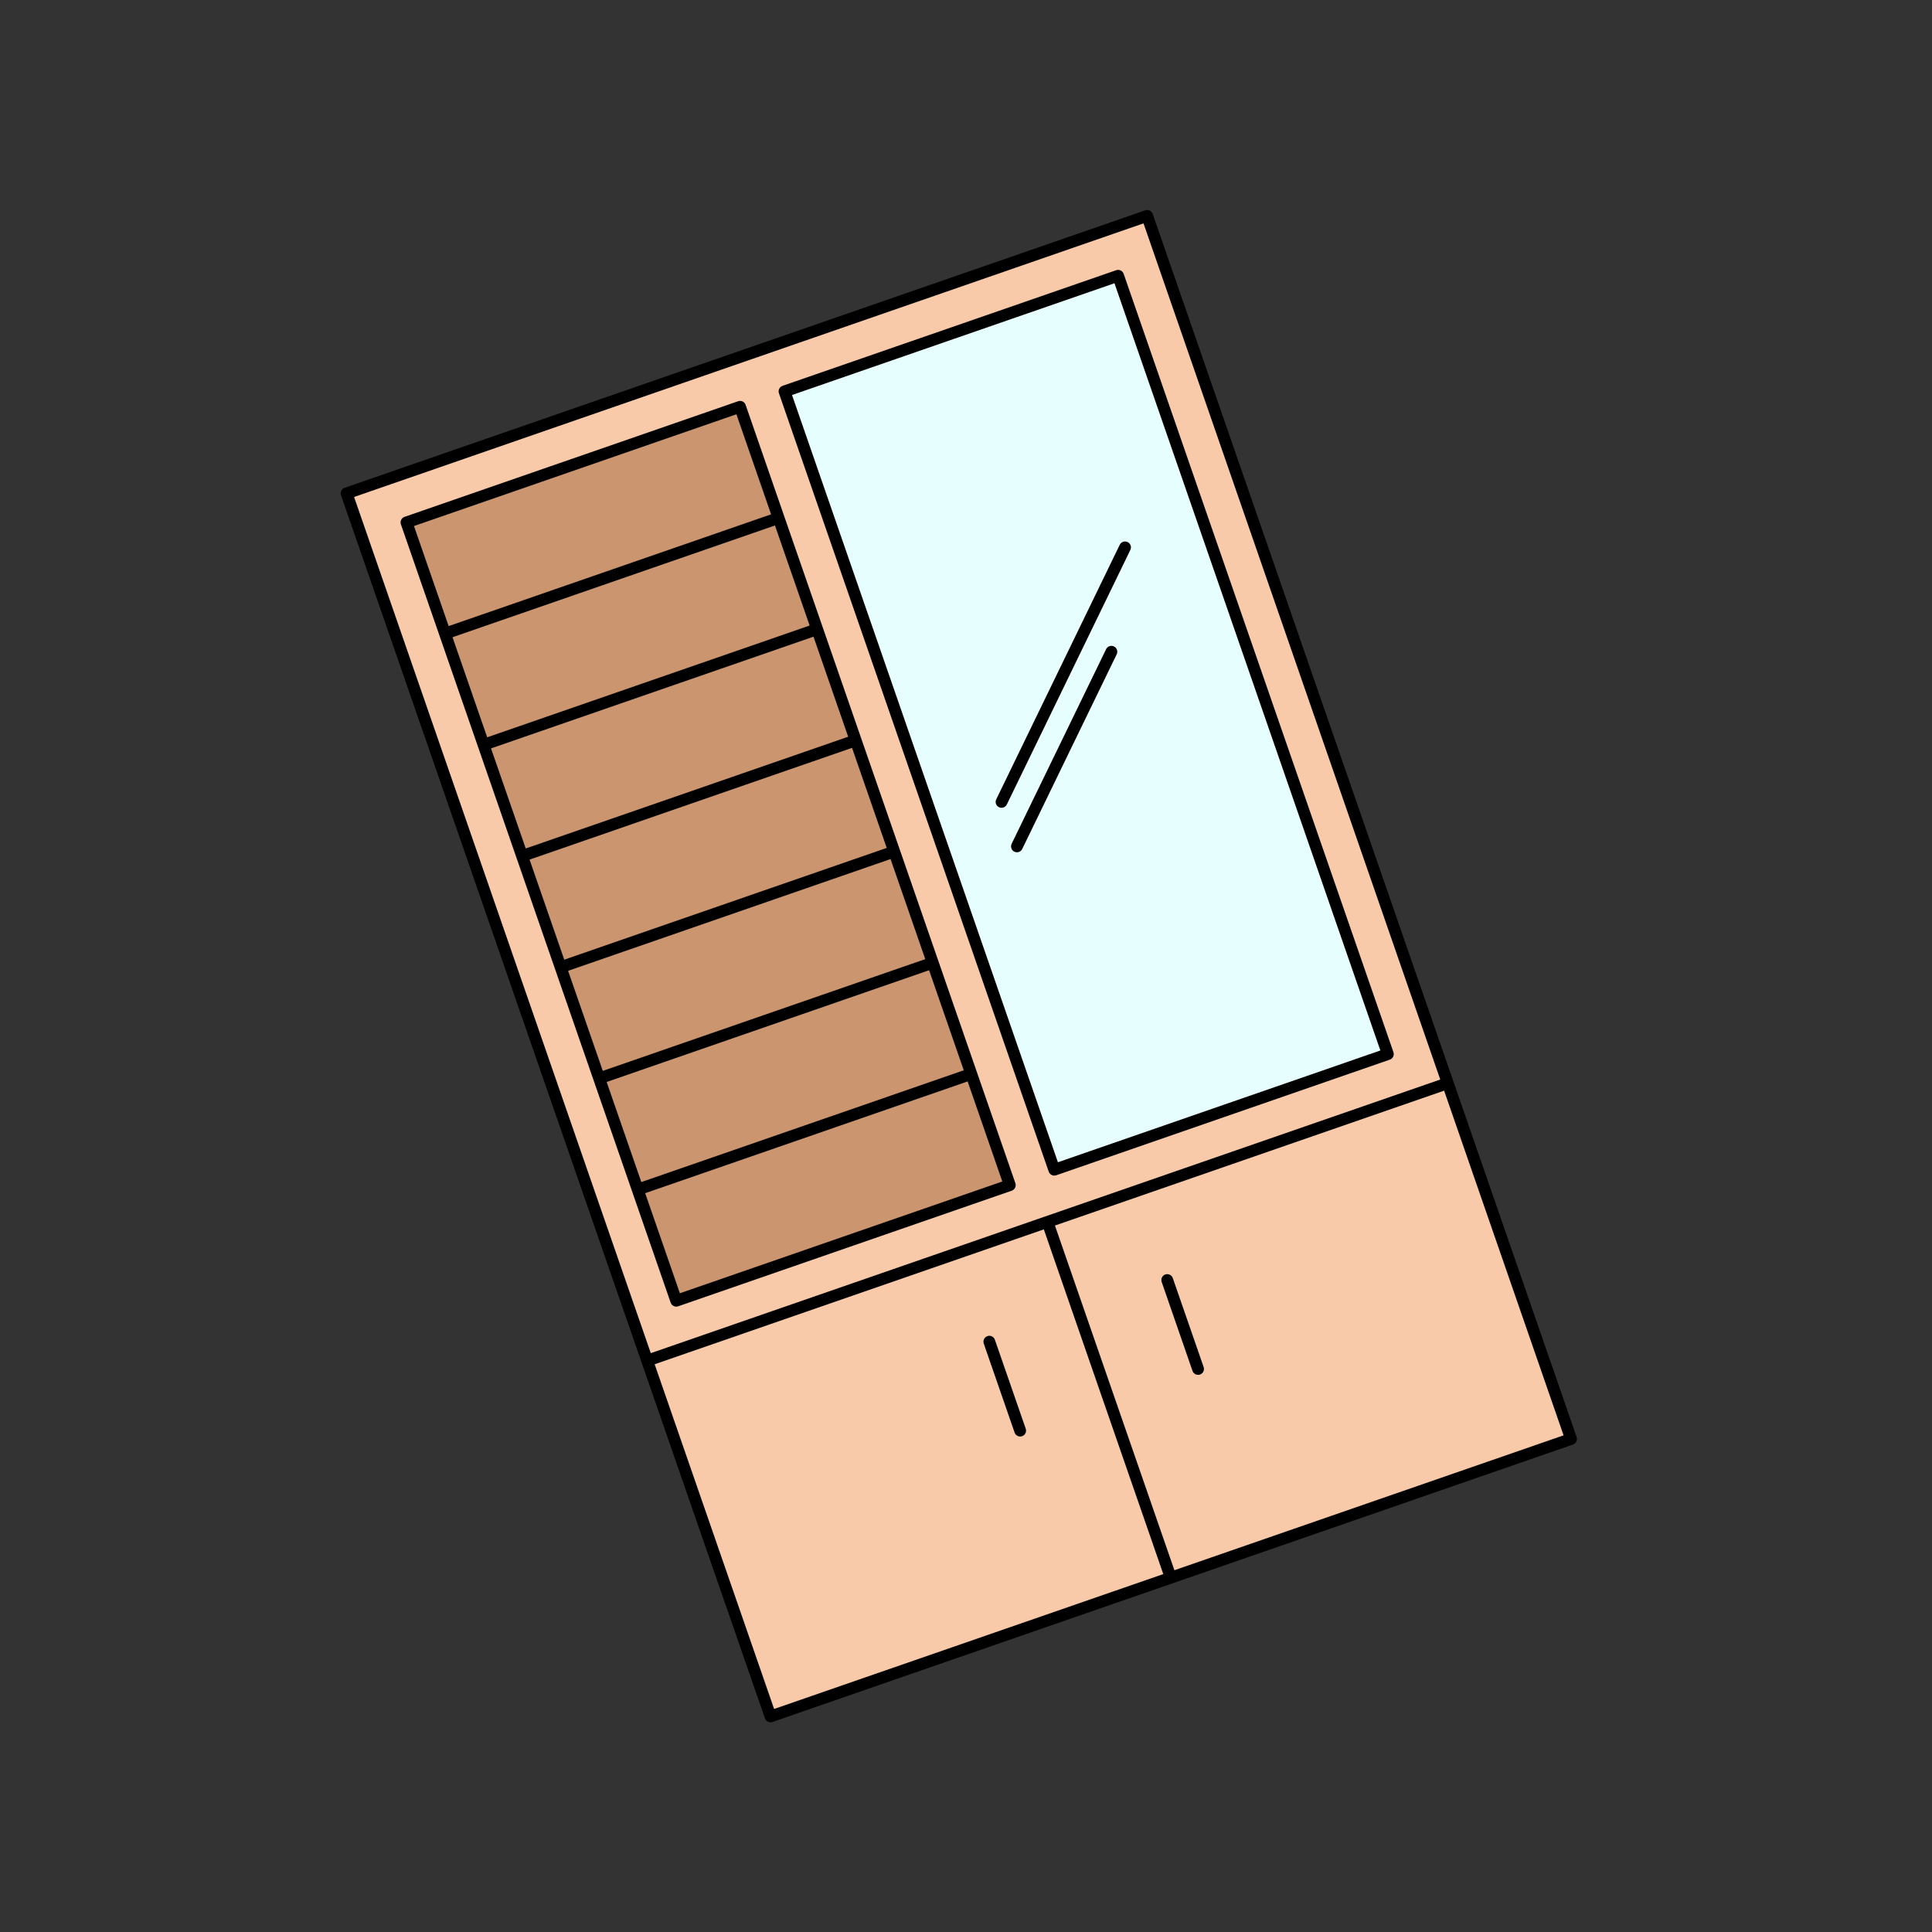 <svg width="59" height="59" viewBox="0 0 59 59" fill="none" xmlns="http://www.w3.org/2000/svg">
<rect x="0" y="0" width="59" height="59" fill="#333333" stroke="none"/>
<g clip-path="url(#clip0_21_1288)">
<path d="M19.763 41.551L44.212 33.078L47.978 43.944L23.529 52.417L19.763 41.551Z" fill="#F8CAA9"/>
<path d="M10.584 15.066L35.032 6.593L44.212 33.078L19.763 41.552L10.584 15.066Z" fill="#F8CAA9"/>
<path d="M12.413 15.953L22.6 12.423L30.838 36.192L20.651 39.722L12.413 15.953Z" fill="#CA956F"/>
<path d="M23.958 11.952L34.145 8.422L42.383 32.191L32.196 35.721L23.958 11.952Z" fill="#E7FEFF"/>
<path d="M34.435 16.554C34.525 16.597 34.562 16.705 34.519 16.794L30.747 24.567C30.703 24.656 30.596 24.694 30.507 24.65C30.417 24.607 30.38 24.5 30.424 24.41L34.195 16.637C34.239 16.548 34.346 16.511 34.435 16.554Z" fill="black"/>
<path d="M31.218 25.925L34.102 19.981C34.145 19.892 34.108 19.784 34.019 19.741C33.929 19.698 33.822 19.735 33.779 19.824L30.894 25.768C30.851 25.858 30.888 25.965 30.977 26.009C31.067 26.052 31.174 26.015 31.218 25.925Z" fill="black"/>
<path fill-rule="evenodd" clip-rule="evenodd" d="M23.899 11.782C23.805 11.815 23.756 11.917 23.788 12.011L32.026 35.78C32.059 35.874 32.161 35.923 32.255 35.891L42.442 32.36C42.535 32.328 42.585 32.226 42.553 32.132L34.315 8.363C34.282 8.269 34.18 8.219 34.086 8.252L23.899 11.782ZM32.307 35.493L24.187 12.063L34.034 8.65L42.154 32.08L32.307 35.493Z" fill="black"/>
<path fill-rule="evenodd" clip-rule="evenodd" d="M20.481 39.781C20.514 39.875 20.616 39.925 20.71 39.892L30.897 36.362C30.99 36.329 31.04 36.227 31.008 36.133L22.77 12.364C22.737 12.27 22.635 12.22 22.541 12.253L12.354 15.784C12.261 15.816 12.211 15.918 12.243 16.012L20.481 39.781ZM29.432 32.685L19.585 36.098L18.526 33.042L28.373 29.629L29.432 32.685ZM29.55 33.025L19.703 36.438L20.762 39.494L30.609 36.081L29.55 33.025ZM28.256 29.29L18.408 32.703L17.349 29.647L27.196 26.234L28.256 29.29ZM27.079 25.894L17.231 29.307L16.172 26.251L26.02 22.838L27.079 25.894ZM25.902 22.499L16.055 25.911L14.995 22.855L24.843 19.443L25.902 22.499ZM24.725 19.103L14.878 22.516L13.819 19.46L23.666 16.047L24.725 19.103ZM23.548 15.707L13.701 19.12L12.642 16.064L22.489 12.651L23.548 15.707Z" fill="black"/>
<path d="M30.154 40.803C30.247 40.77 30.35 40.82 30.382 40.914L31.324 43.63C31.356 43.724 31.307 43.827 31.213 43.859C31.119 43.892 31.017 43.842 30.984 43.748L30.043 41.032C30.01 40.938 30.06 40.836 30.154 40.803Z" fill="black"/>
<path d="M35.476 39.149L36.417 41.865C36.45 41.959 36.552 42.008 36.646 41.976C36.74 41.944 36.789 41.841 36.757 41.747L35.815 39.031C35.783 38.937 35.681 38.888 35.587 38.92C35.493 38.953 35.443 39.055 35.476 39.149Z" fill="black"/>
<path fill-rule="evenodd" clip-rule="evenodd" d="M10.414 15.125C10.382 15.031 10.431 14.928 10.525 14.896L34.974 6.423C35.067 6.39 35.17 6.44 35.202 6.534L48.148 43.885C48.18 43.979 48.13 44.081 48.036 44.114L23.588 52.587C23.494 52.62 23.392 52.57 23.36 52.476L10.414 15.125ZM19.874 41.323L43.983 32.967L34.921 6.821L10.813 15.177L19.874 41.323ZM19.992 41.662L23.64 52.189L35.525 48.07L31.877 37.543L19.992 41.662ZM32.216 37.426L35.864 47.952L47.749 43.833L44.101 33.307L32.216 37.426Z" fill="black"/>
</g>
<defs>
<clipPath id="clip0_21_1288">
<rect width="46" height="46" fill="white" transform="translate(0.017 15.305) rotate(-19.115)"/>
</clipPath>
</defs>
</svg>
